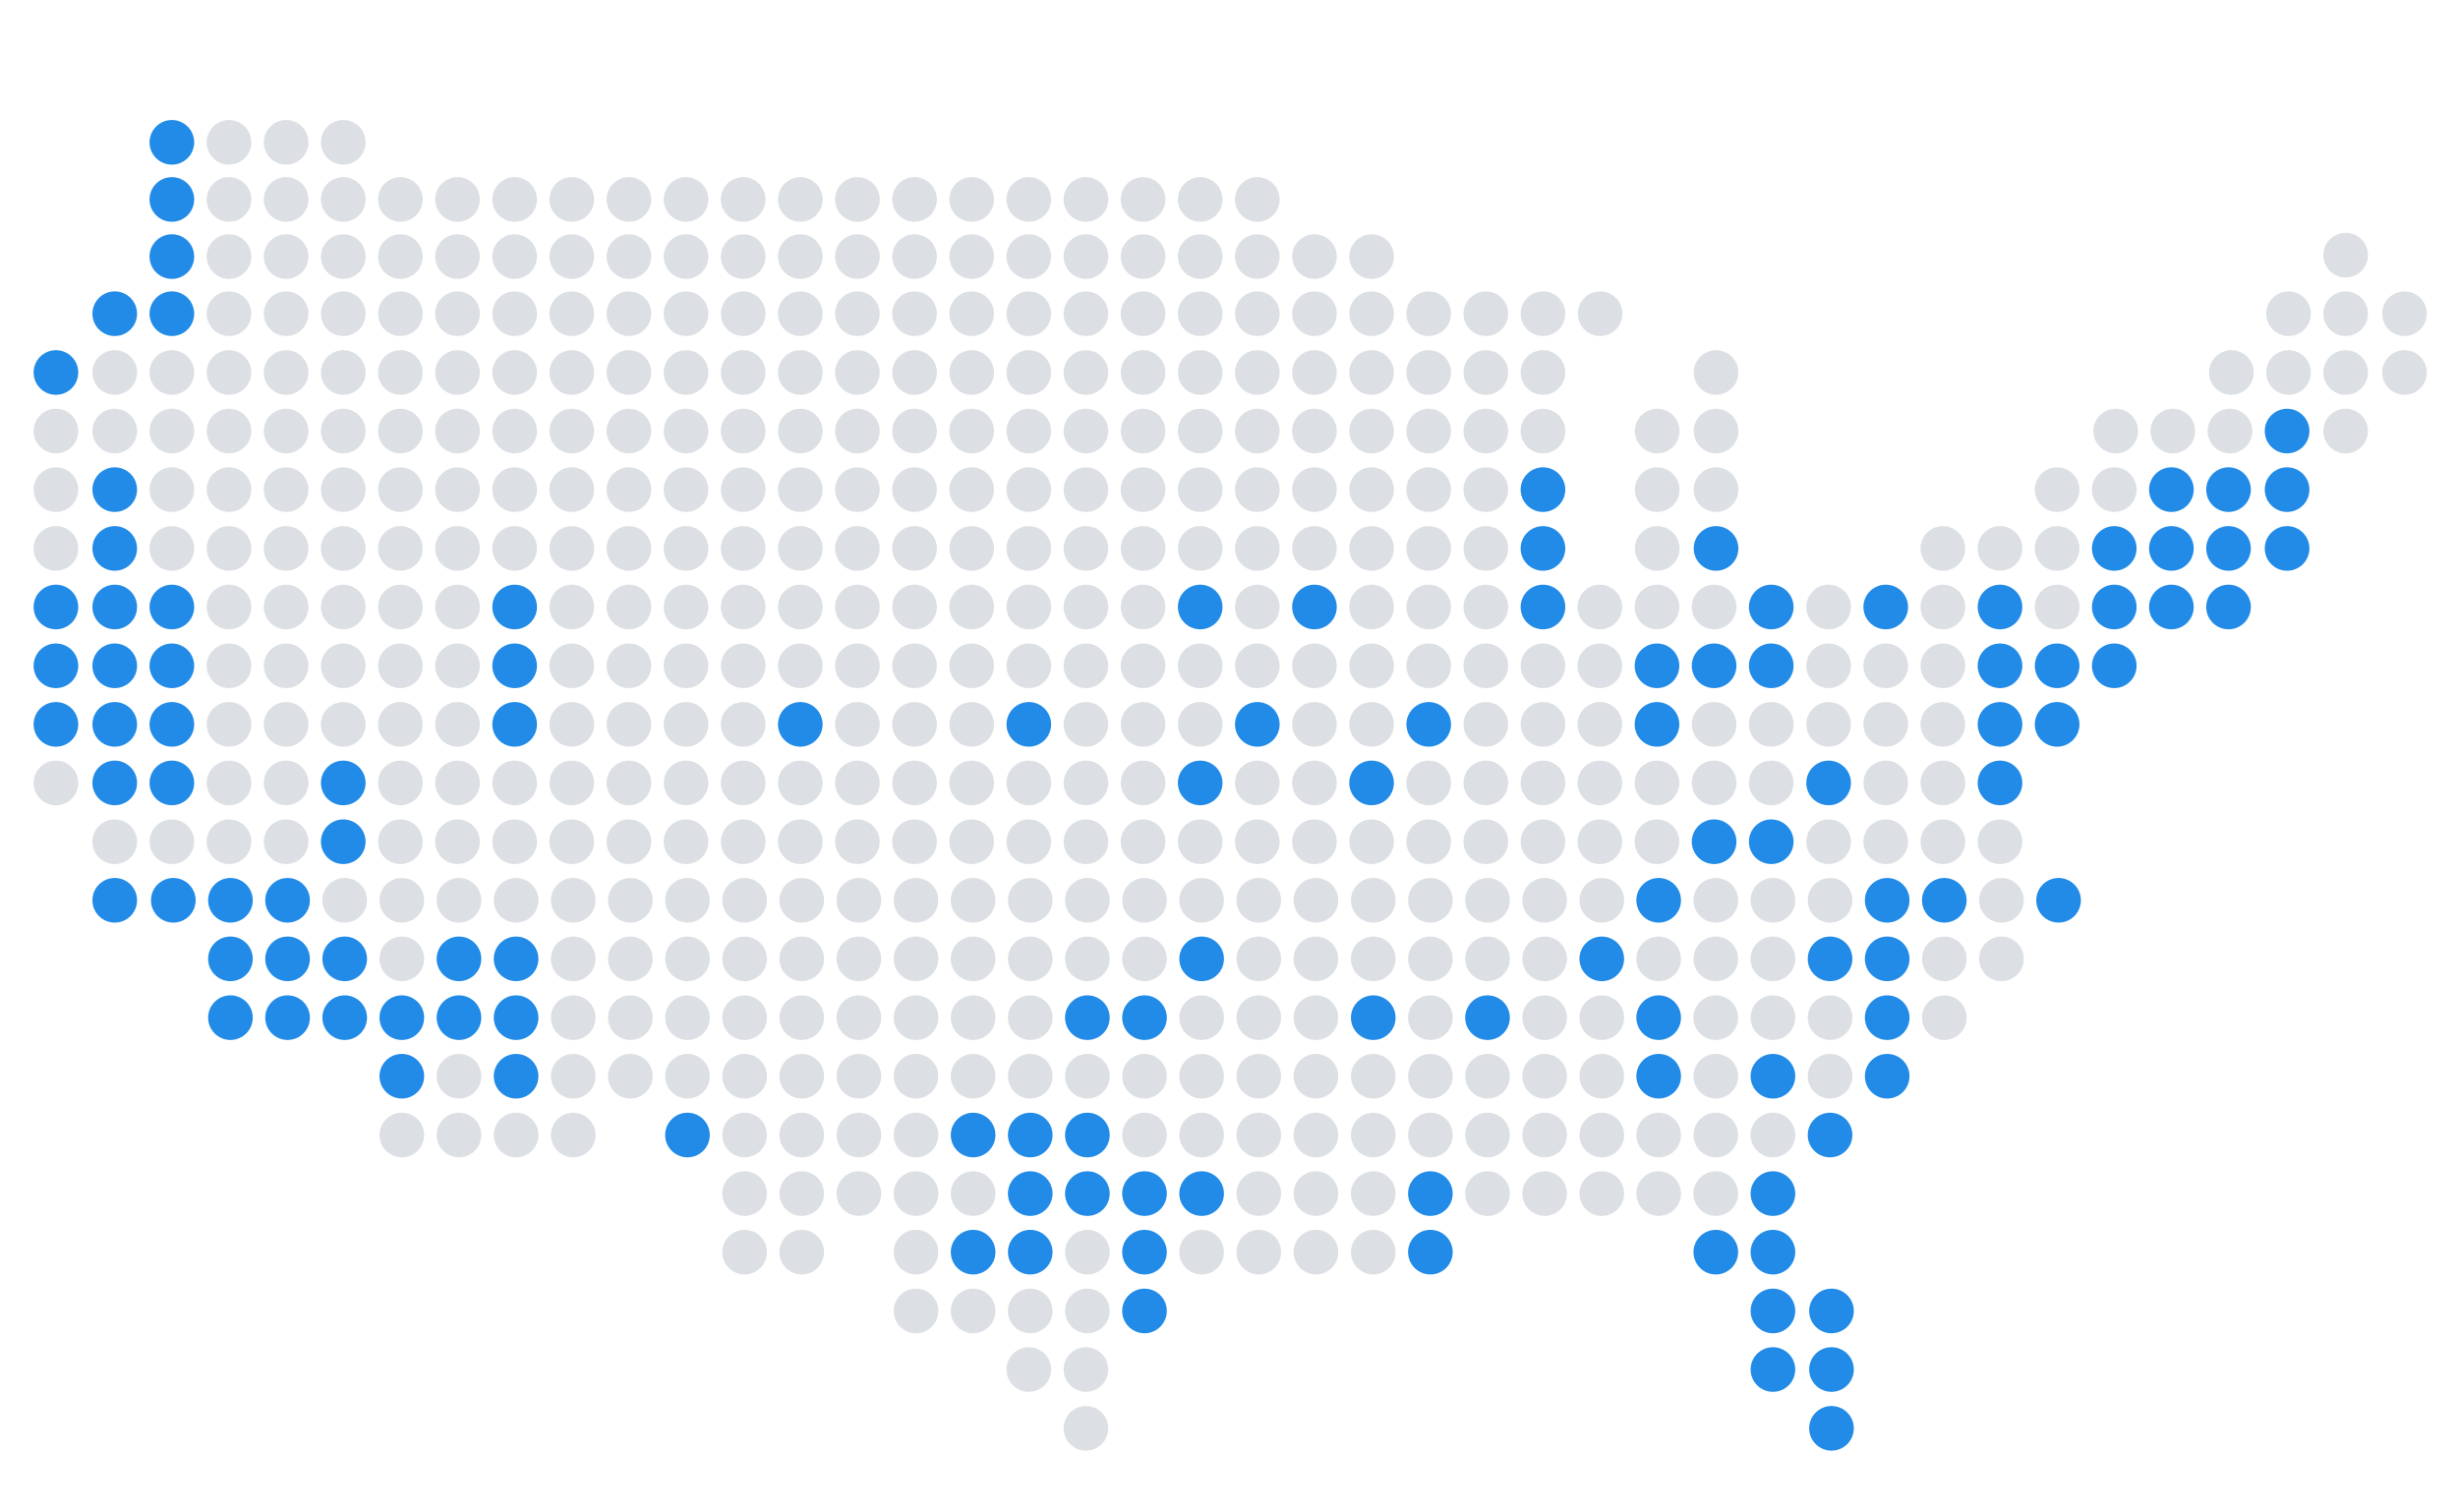 <svg xmlns="http://www.w3.org/2000/svg" viewBox="0 0 1024 630"><style><![CDATA[.A{fill:#218BE7}.B{opacity:0.5;fill:#BBC1C8;enable-background:new }]]></style><circle class="A" cx="71.6" cy="59.3" r="9.3"/><circle class="B" cx="95.4" cy="59.3" r="9.3"/><circle class="B" cx="119.2" cy="59.3" r="9.3"/><circle class="B" cx="143" cy="59.3" r="9.3"/><circle class="A" cx="71.6" cy="83.1" r="9.3"/><circle class="B" cx="95.4" cy="83.1" r="9.3"/><circle class="B" cx="119.2" cy="83.1" r="9.3"/><circle class="B" cx="143" cy="83.1" r="9.3"/><circle class="B" cx="166.8" cy="83.1" r="9.3"/><circle class="B" cx="190.6" cy="83.1" r="9.3"/><circle class="B" cx="214.4" cy="83.1" r="9.3"/><circle class="B" cx="238.2" cy="83.1" r="9.3"/><circle class="B" cx="262" cy="83.1" r="9.3"/><circle class="B" cx="285.8" cy="83.1" r="9.3"/><circle class="B" cx="309.6" cy="83.1" r="9.3"/><circle class="B" cx="333.4" cy="83.1" r="9.3"/><circle class="B" cx="357.2" cy="83.1" r="9.3"/><circle class="B" cx="381" cy="83.1" r="9.3"/><circle class="B" cx="404.8" cy="83.1" r="9.3"/><circle class="B" cx="428.6" cy="83.1" r="9.3"/><circle class="B" cx="452.4" cy="83.1" r="9.3"/><circle class="B" cx="476.2" cy="83.1" r="9.3"/><circle class="B" cx="500" cy="83.1" r="9.3"/><circle class="B" cx="523.8" cy="83.1" r="9.3"/><circle class="A" cx="71.6" cy="106.9" r="9.3"/><circle class="B" cx="95.4" cy="106.9" r="9.3"/><circle class="B" cx="119.2" cy="106.9" r="9.3"/><circle class="B" cx="143" cy="106.9" r="9.3"/><circle class="B" cx="166.8" cy="106.9" r="9.3"/><circle class="B" cx="190.6" cy="106.9" r="9.3"/><circle class="B" cx="214.4" cy="106.9" r="9.3"/><circle class="B" cx="238.2" cy="106.9" r="9.3"/><circle class="B" cx="262" cy="106.9" r="9.3"/><circle class="B" cx="285.8" cy="106.9" r="9.3"/><circle class="B" cx="309.6" cy="106.9" r="9.3"/><circle class="B" cx="333.4" cy="106.9" r="9.3"/><circle class="B" cx="357.2" cy="106.9" r="9.3"/><circle class="B" cx="381" cy="106.9" r="9.3"/><circle class="B" cx="404.8" cy="106.9" r="9.3"/><circle class="B" cx="428.6" cy="106.9" r="9.3"/><circle class="B" cx="452.4" cy="106.9" r="9.3"/><circle class="B" cx="476.2" cy="106.9" r="9.3"/><circle class="B" cx="500" cy="106.9" r="9.3"/><circle class="B" cx="523.8" cy="106.9" r="9.3"/><circle class="B" cx="547.6" cy="106.9" r="9.3"/><circle class="B" cx="571.4" cy="106.9" r="9.3"/><circle class="A" cx="71.6" cy="130.7" r="9.3"/><circle class="B" cx="95.4" cy="130.7" r="9.3"/><circle class="B" cx="119.2" cy="130.7" r="9.3"/><circle class="B" cx="143" cy="130.7" r="9.3"/><circle class="B" cx="166.8" cy="130.7" r="9.3"/><circle class="B" cx="190.6" cy="130.7" r="9.3"/><circle class="B" cx="214.4" cy="130.7" r="9.3"/><circle class="B" cx="238.2" cy="130.7" r="9.3"/><circle class="B" cx="262" cy="130.7" r="9.3"/><circle class="B" cx="285.8" cy="130.7" r="9.3"/><circle class="B" cx="309.6" cy="130.7" r="9.3"/><circle class="B" cx="333.4" cy="130.7" r="9.3"/><circle class="B" cx="357.2" cy="130.7" r="9.3"/><circle class="B" cx="381" cy="130.7" r="9.3"/><circle class="B" cx="404.8" cy="130.7" r="9.3"/><circle class="B" cx="428.6" cy="130.7" r="9.3"/><circle class="B" cx="452.4" cy="130.7" r="9.3"/><circle class="B" cx="476.2" cy="130.7" r="9.3"/><circle class="B" cx="500" cy="130.7" r="9.3"/><circle class="B" cx="523.8" cy="130.7" r="9.3"/><circle class="B" cx="547.6" cy="130.7" r="9.3"/><circle class="B" cx="571.4" cy="130.7" r="9.3"/><circle class="A" cx="47.8" cy="130.7" r="9.3"/><circle class="B" cx="595.2" cy="130.7" r="9.3"/><circle class="B" cx="619" cy="130.7" r="9.3"/><circle class="B" cx="642.8" cy="130.7" r="9.3"/><circle class="B" cx="666.6" cy="130.7" r="9.3"/><circle class="B" cx="71.6" cy="155.2" r="9.3"/><circle class="B" cx="95.4" cy="155.2" r="9.3"/><circle class="B" cx="119.2" cy="155.2" r="9.3"/><circle class="B" cx="143" cy="155.2" r="9.3"/><circle class="B" cx="166.8" cy="155.2" r="9.3"/><circle class="B" cx="190.6" cy="155.2" r="9.3"/><circle class="B" cx="214.4" cy="155.2" r="9.3"/><circle class="B" cx="238.2" cy="155.2" r="9.3"/><circle class="B" cx="262" cy="155.2" r="9.3"/><circle class="B" cx="285.8" cy="155.2" r="9.3"/><circle class="B" cx="309.6" cy="155.2" r="9.3"/><circle class="B" cx="333.4" cy="155.2" r="9.3"/><circle class="B" cx="357.2" cy="155.2" r="9.3"/><circle class="B" cx="381" cy="155.2" r="9.3"/><circle class="B" cx="404.8" cy="155.2" r="9.3"/><circle class="B" cx="428.6" cy="155.2" r="9.3"/><circle class="B" cx="452.4" cy="155.2" r="9.3"/><circle class="B" cx="476.2" cy="155.2" r="9.3"/><circle class="B" cx="500" cy="155.2" r="9.3"/><circle class="B" cx="523.8" cy="155.2" r="9.3"/><circle class="B" cx="547.6" cy="155.2" r="9.3"/><circle class="B" cx="571.4" cy="155.2" r="9.3"/><circle class="B" cx="47.8" cy="155.2" r="9.3"/><circle class="B" cx="595.2" cy="155.2" r="9.3"/><circle class="B" cx="619" cy="155.2" r="9.3"/><circle class="B" cx="642.8" cy="155.2" r="9.3"/><circle class="A" cx="23.3" cy="155.2" r="9.3"/><circle class="B" cx="71.6" cy="179.6" r="9.3"/><circle class="B" cx="95.4" cy="179.6" r="9.3"/><circle class="B" cx="119.2" cy="179.6" r="9.3"/><circle class="B" cx="143" cy="179.6" r="9.3"/><circle class="B" cx="166.8" cy="179.6" r="9.3"/><circle class="B" cx="190.6" cy="179.6" r="9.3"/><circle class="B" cx="214.4" cy="179.6" r="9.3"/><circle class="B" cx="238.2" cy="179.6" r="9.3"/><circle class="B" cx="262" cy="179.6" r="9.3"/><circle class="B" cx="285.8" cy="179.6" r="9.3"/><circle class="B" cx="309.6" cy="179.6" r="9.3"/><circle class="B" cx="333.4" cy="179.6" r="9.3"/><circle class="B" cx="357.2" cy="179.6" r="9.3"/><circle class="B" cx="381" cy="179.6" r="9.3"/><circle class="B" cx="404.8" cy="179.6" r="9.3"/><circle class="B" cx="428.6" cy="179.6" r="9.3"/><circle class="B" cx="452.4" cy="179.6" r="9.3"/><circle class="B" cx="476.2" cy="179.6" r="9.3"/><circle class="B" cx="500" cy="179.6" r="9.3"/><circle class="B" cx="523.8" cy="179.6" r="9.3"/><circle class="B" cx="547.6" cy="179.6" r="9.3"/><circle class="B" cx="571.4" cy="179.6" r="9.3"/><circle class="B" cx="47.8" cy="179.6" r="9.3"/><circle class="B" cx="595.2" cy="179.6" r="9.3"/><circle class="B" cx="619" cy="179.6" r="9.3"/><circle class="B" cx="642.8" cy="179.6" r="9.3"/><circle class="B" cx="23.3" cy="179.6" r="9.3"/><circle class="B" cx="71.6" cy="204" r="9.3"/><circle class="B" cx="95.4" cy="204" r="9.3"/><circle class="B" cx="119.2" cy="204" r="9.3"/><circle class="B" cx="143" cy="204" r="9.3"/><circle class="B" cx="166.8" cy="204" r="9.3"/><circle class="B" cx="190.6" cy="204" r="9.3"/><circle class="B" cx="214.4" cy="204" r="9.3"/><circle class="B" cx="238.2" cy="204" r="9.3"/><circle class="B" cx="262" cy="204" r="9.3"/><circle class="B" cx="285.8" cy="204" r="9.3"/><circle class="B" cx="309.6" cy="204" r="9.3"/><circle class="B" cx="333.4" cy="204" r="9.3"/><circle class="B" cx="357.2" cy="204" r="9.3"/><circle class="B" cx="381" cy="204" r="9.3"/><circle class="B" cx="404.8" cy="204" r="9.3"/><circle class="B" cx="428.6" cy="204" r="9.3"/><circle class="B" cx="452.4" cy="204" r="9.3"/><circle class="B" cx="476.2" cy="204" r="9.3"/><circle class="B" cx="500" cy="204" r="9.3"/><circle class="B" cx="523.8" cy="204" r="9.3"/><circle class="B" cx="547.6" cy="204" r="9.3"/><circle class="B" cx="571.4" cy="204" r="9.3"/><circle class="A" cx="47.8" cy="204" r="9.3"/><circle class="B" cx="595.2" cy="204" r="9.3"/><circle class="B" cx="619" cy="204" r="9.3"/><circle class="A" cx="642.8" cy="204" r="9.3"/><circle class="B" cx="23.3" cy="204" r="9.3"/><circle class="B" cx="71.6" cy="228.5" r="9.3"/><circle class="B" cx="95.4" cy="228.5" r="9.3"/><circle class="B" cx="119.2" cy="228.5" r="9.3"/><circle class="B" cx="143" cy="228.5" r="9.3"/><circle class="B" cx="166.8" cy="228.5" r="9.3"/><circle class="B" cx="190.6" cy="228.5" r="9.3"/><circle class="B" cx="214.4" cy="228.5" r="9.3"/><circle class="B" cx="238.2" cy="228.5" r="9.3"/><circle class="B" cx="262" cy="228.5" r="9.3"/><circle class="B" cx="285.8" cy="228.5" r="9.3"/><circle class="B" cx="309.6" cy="228.5" r="9.3"/><circle class="B" cx="333.4" cy="228.5" r="9.3"/><circle class="B" cx="357.2" cy="228.5" r="9.3"/><circle class="B" cx="381" cy="228.5" r="9.3"/><circle class="B" cx="404.8" cy="228.5" r="9.3"/><circle class="B" cx="428.6" cy="228.5" r="9.3"/><circle class="B" cx="452.4" cy="228.5" r="9.3"/><circle class="B" cx="476.2" cy="228.5" r="9.3"/><circle class="B" cx="500" cy="228.5" r="9.3"/><circle class="B" cx="523.8" cy="228.5" r="9.3"/><circle class="B" cx="547.6" cy="228.5" r="9.3"/><circle class="B" cx="571.4" cy="228.5" r="9.3"/><circle class="A" cx="47.8" cy="228.5" r="9.3"/><circle class="B" cx="595.2" cy="228.5" r="9.3"/><circle class="B" cx="619" cy="228.5" r="9.3"/><circle class="A" cx="642.8" cy="228.5" r="9.3"/><circle class="B" cx="23.3" cy="228.5" r="9.3"/><circle class="A" cx="71.6" cy="252.9" r="9.3"/><circle class="B" cx="95.4" cy="252.9" r="9.3"/><circle class="B" cx="119.2" cy="252.9" r="9.3"/><circle class="B" cx="143" cy="252.9" r="9.3"/><circle class="B" cx="166.8" cy="252.9" r="9.3"/><circle class="B" cx="190.6" cy="252.9" r="9.3"/><circle class="A" cx="214.4" cy="252.9" r="9.3"/><circle class="B" cx="238.2" cy="252.9" r="9.3"/><circle class="B" cx="262" cy="252.9" r="9.3"/><circle class="B" cx="285.8" cy="252.9" r="9.3"/><circle class="B" cx="309.6" cy="252.9" r="9.3"/><circle class="B" cx="333.4" cy="252.9" r="9.3"/><circle class="B" cx="357.2" cy="252.9" r="9.3"/><circle class="B" cx="381" cy="252.9" r="9.3"/><circle class="B" cx="404.8" cy="252.9" r="9.3"/><circle class="B" cx="428.6" cy="252.9" r="9.3"/><circle class="B" cx="452.4" cy="252.9" r="9.3"/><circle class="B" cx="476.2" cy="252.9" r="9.3"/><circle class="A" cx="500" cy="252.9" r="9.3"/><circle class="B" cx="523.8" cy="252.9" r="9.3"/><circle class="A" cx="547.6" cy="252.9" r="9.3"/><circle class="B" cx="571.4" cy="252.9" r="9.3"/><circle class="A" cx="47.8" cy="252.9" r="9.3"/><circle class="B" cx="595.2" cy="252.9" r="9.3"/><circle class="B" cx="619" cy="252.9" r="9.3"/><circle class="A" cx="642.8" cy="252.9" r="9.3"/><circle class="A" cx="23.3" cy="252.9" r="9.3"/><circle class="A" cx="71.6" cy="277.4" r="9.3"/><circle class="B" cx="95.4" cy="277.4" r="9.3"/><circle class="B" cx="119.2" cy="277.4" r="9.3"/><circle class="B" cx="143" cy="277.4" r="9.3"/><circle class="B" cx="166.8" cy="277.4" r="9.3"/><circle class="B" cx="190.6" cy="277.4" r="9.3"/><circle class="A" cx="214.4" cy="277.4" r="9.3"/><circle class="B" cx="238.2" cy="277.4" r="9.3"/><circle class="B" cx="262" cy="277.4" r="9.3"/><circle class="B" cx="285.8" cy="277.4" r="9.3"/><circle class="B" cx="309.6" cy="277.4" r="9.3"/><circle class="B" cx="333.4" cy="277.4" r="9.3"/><circle class="B" cx="357.2" cy="277.4" r="9.3"/><circle class="B" cx="381" cy="277.4" r="9.3"/><circle class="B" cx="404.8" cy="277.4" r="9.3"/><circle class="B" cx="428.6" cy="277.4" r="9.3"/><circle class="B" cx="452.4" cy="277.4" r="9.3"/><circle class="B" cx="476.2" cy="277.4" r="9.3"/><circle class="B" cx="500" cy="277.4" r="9.3"/><circle class="B" cx="523.8" cy="277.4" r="9.3"/><circle class="B" cx="547.6" cy="277.4" r="9.3"/><circle class="B" cx="571.4" cy="277.4" r="9.3"/><circle class="A" cx="47.8" cy="277.4" r="9.3"/><circle class="B" cx="595.2" cy="277.4" r="9.3"/><circle class="B" cx="619" cy="277.4" r="9.3"/><circle class="B" cx="642.8" cy="277.4" r="9.3"/><circle class="A" cx="23.3" cy="277.4" r="9.3"/><circle class="B" cx="666.5" cy="277.4" r="9.3"/><circle class="A" cx="690.3" cy="277.4" r="9.3"/><circle class="A" cx="714.1" cy="277.4" r="9.3"/><circle class="A" cx="737.9" cy="277.4" r="9.3"/><circle class="B" cx="761.8" cy="277.4" r="9.3"/><circle class="B" cx="785.6" cy="277.4" r="9.3"/><circle class="B" cx="809.4" cy="277.4" r="9.3"/><circle class="A" cx="833.2" cy="277.4" r="9.3"/><circle class="A" cx="857" cy="277.4" r="9.3"/><circle class="A" cx="880.8" cy="277.4" r="9.3"/><circle class="B" cx="666.5" cy="252.9" r="9.3"/><circle class="B" cx="690.3" cy="252.9" r="9.3"/><circle class="B" cx="714.1" cy="252.9" r="9.3"/><circle class="A" cx="737.9" cy="252.9" r="9.3"/><circle class="B" cx="761.8" cy="252.9" r="9.3"/><circle class="A" cx="785.6" cy="252.9" r="9.3"/><circle class="B" cx="809.4" cy="252.9" r="9.3"/><circle class="A" cx="833.2" cy="252.9" r="9.3"/><circle class="B" cx="857" cy="252.9" r="9.3"/><circle class="A" cx="880.8" cy="252.9" r="9.3"/><circle class="A" cx="904.6" cy="252.9" r="9.3"/><circle class="A" cx="928.4" cy="252.9" r="9.3"/><circle class="B" cx="690.4" cy="179.6" r="9.3"/><circle class="B" cx="690.4" cy="204" r="9.3"/><circle class="B" cx="690.4" cy="228.5" r="9.3"/><circle class="B" cx="714.9" cy="179.6" r="9.3"/><circle class="B" cx="714.9" cy="204" r="9.3"/><circle class="A" cx="714.9" cy="228.5" r="9.3"/><circle class="B" cx="714.9" cy="155.2" r="9.3"/><circle class="B" cx="809.4" cy="228.5" r="9.3"/><circle class="B" cx="833.2" cy="228.5" r="9.3"/><circle class="B" cx="857" cy="228.5" r="9.3"/><circle class="A" cx="880.8" cy="228.5" r="9.3"/><circle class="A" cx="904.6" cy="228.5" r="9.3"/><circle class="A" cx="928.4" cy="228.5" r="9.3"/><circle class="A" cx="952.8" cy="228.5" r="9.3"/><circle class="B" cx="857" cy="204" r="9.3"/><circle class="B" cx="880.8" cy="204" r="9.3"/><circle class="A" cx="904.6" cy="204" r="9.3"/><circle class="A" cx="928.4" cy="204" r="9.3"/><circle class="A" cx="952.8" cy="204" r="9.3"/><circle class="B" cx="881.4" cy="179.6" r="9.3"/><circle class="B" cx="905.2" cy="179.6" r="9.3"/><circle class="B" cx="929" cy="179.6" r="9.3"/><circle class="A" cx="952.8" cy="179.6" r="9.3"/><circle class="B" cx="977.2" cy="179.6" r="9.3"/><circle class="B" cx="929.6" cy="155.2" r="9.3"/><circle class="B" cx="953.4" cy="155.2" r="9.3"/><circle class="B" cx="977.2" cy="155.2" r="9.3"/><circle class="B" cx="1001.7" cy="155.2" r="9.3"/><circle class="B" cx="953.4" cy="130.7" r="9.3"/><circle class="B" cx="977.2" cy="130.7" r="9.3"/><circle class="B" cx="1001.7" cy="130.7" r="9.3"/><circle class="B" cx="977.2" cy="106.3" r="9.3"/><circle class="A" cx="71.6" cy="301.8" r="9.3"/><circle class="B" cx="95.4" cy="301.8" r="9.3"/><circle class="B" cx="119.2" cy="301.8" r="9.3"/><circle class="B" cx="143" cy="301.8" r="9.3"/><circle class="B" cx="166.8" cy="301.8" r="9.3"/><circle class="B" cx="190.6" cy="301.8" r="9.3"/><circle class="A" cx="214.4" cy="301.8" r="9.3"/><circle class="B" cx="238.2" cy="301.8" r="9.3"/><circle class="B" cx="262" cy="301.8" r="9.3"/><circle class="B" cx="285.8" cy="301.8" r="9.3"/><circle class="B" cx="309.6" cy="301.8" r="9.3"/><circle class="A" cx="333.4" cy="301.8" r="9.3"/><circle class="B" cx="357.2" cy="301.8" r="9.3"/><circle class="B" cx="381" cy="301.8" r="9.3"/><circle class="B" cx="404.8" cy="301.8" r="9.3"/><circle class="A" cx="428.6" cy="301.8" r="9.3"/><circle class="B" cx="452.4" cy="301.8" r="9.3"/><circle class="B" cx="476.2" cy="301.8" r="9.3"/><circle class="B" cx="500" cy="301.8" r="9.3"/><circle class="A" cx="523.8" cy="301.8" r="9.3"/><circle class="B" cx="547.6" cy="301.8" r="9.3"/><circle class="B" cx="571.4" cy="301.8" r="9.3"/><circle class="A" cx="47.8" cy="301.8" r="9.3"/><circle class="A" cx="595.2" cy="301.8" r="9.3"/><circle class="B" cx="619" cy="301.8" r="9.3"/><circle class="B" cx="642.8" cy="301.8" r="9.3"/><circle class="A" cx="23.3" cy="301.8" r="9.3"/><circle class="B" cx="666.5" cy="301.8" r="9.3"/><circle class="A" cx="690.3" cy="301.8" r="9.3"/><circle class="B" cx="714.1" cy="301.8" r="9.3"/><circle class="B" cx="737.9" cy="301.8" r="9.3"/><circle class="B" cx="761.8" cy="301.8" r="9.3"/><circle class="B" cx="785.6" cy="301.8" r="9.3"/><circle class="B" cx="809.4" cy="301.8" r="9.3"/><circle class="A" cx="833.2" cy="301.8" r="9.3"/><circle class="A" cx="857" cy="301.8" r="9.3"/><circle class="A" cx="71.6" cy="326.2" r="9.3"/><circle class="B" cx="95.4" cy="326.2" r="9.3"/><circle class="B" cx="119.2" cy="326.2" r="9.3"/><circle class="A" cx="143" cy="326.2" r="9.3"/><circle class="B" cx="166.8" cy="326.2" r="9.3"/><circle class="B" cx="190.6" cy="326.2" r="9.3"/><circle class="B" cx="214.4" cy="326.2" r="9.3"/><circle class="B" cx="238.2" cy="326.2" r="9.3"/><circle class="B" cx="262" cy="326.2" r="9.3"/><circle class="B" cx="285.8" cy="326.2" r="9.3"/><circle class="B" cx="309.6" cy="326.2" r="9.3"/><circle class="B" cx="333.4" cy="326.2" r="9.3"/><circle class="B" cx="357.2" cy="326.2" r="9.3"/><circle class="B" cx="381" cy="326.2" r="9.3"/><circle class="B" cx="404.8" cy="326.2" r="9.3"/><circle class="B" cx="428.6" cy="326.2" r="9.3"/><circle class="B" cx="452.4" cy="326.2" r="9.3"/><circle class="B" cx="476.2" cy="326.2" r="9.3"/><circle class="A" cx="500" cy="326.2" r="9.3"/><circle class="B" cx="523.8" cy="326.2" r="9.3"/><circle class="B" cx="547.6" cy="326.2" r="9.3"/><circle class="A" cx="571.4" cy="326.2" r="9.3"/><circle class="A" cx="47.8" cy="326.2" r="9.3"/><circle class="B" cx="595.2" cy="326.2" r="9.3"/><circle class="B" cx="619" cy="326.2" r="9.3"/><circle class="B" cx="642.8" cy="326.2" r="9.3"/><circle class="B" cx="23.3" cy="326.2" r="9.3"/><circle class="B" cx="666.5" cy="326.2" r="9.3"/><circle class="B" cx="690.3" cy="326.2" r="9.3"/><circle class="B" cx="714.1" cy="326.2" r="9.3"/><circle class="B" cx="737.9" cy="326.2" r="9.3"/><circle class="A" cx="761.8" cy="326.2" r="9.3"/><circle class="B" cx="785.6" cy="326.2" r="9.3"/><circle class="B" cx="809.4" cy="326.2" r="9.3"/><circle class="A" cx="833.2" cy="326.2" r="9.3"/><circle class="B" cx="71.6" cy="350.7" r="9.3"/><circle class="B" cx="95.4" cy="350.7" r="9.3"/><circle class="B" cx="119.2" cy="350.7" r="9.3"/><circle class="A" cx="143" cy="350.7" r="9.3"/><circle class="B" cx="166.8" cy="350.7" r="9.3"/><circle class="B" cx="190.6" cy="350.7" r="9.3"/><circle class="B" cx="214.4" cy="350.7" r="9.3"/><circle class="B" cx="238.2" cy="350.7" r="9.3"/><circle class="B" cx="262" cy="350.7" r="9.3"/><circle class="B" cx="285.8" cy="350.7" r="9.3"/><circle class="B" cx="309.6" cy="350.7" r="9.3"/><circle class="B" cx="333.4" cy="350.7" r="9.3"/><circle class="B" cx="357.2" cy="350.7" r="9.3"/><circle class="B" cx="381" cy="350.7" r="9.3"/><circle class="B" cx="404.8" cy="350.7" r="9.3"/><circle class="B" cx="428.6" cy="350.7" r="9.3"/><circle class="B" cx="452.4" cy="350.7" r="9.3"/><circle class="B" cx="476.2" cy="350.7" r="9.3"/><circle class="B" cx="500" cy="350.7" r="9.3"/><circle class="B" cx="523.8" cy="350.7" r="9.3"/><circle class="B" cx="547.6" cy="350.7" r="9.3"/><circle class="B" cx="571.4" cy="350.7" r="9.3"/><circle class="B" cx="47.8" cy="350.7" r="9.3"/><circle class="B" cx="595.2" cy="350.7" r="9.3"/><circle class="B" cx="619" cy="350.7" r="9.3"/><circle class="B" cx="642.8" cy="350.7" r="9.3"/><circle class="B" cx="666.5" cy="350.7" r="9.3"/><circle class="B" cx="690.3" cy="350.7" r="9.3"/><circle class="A" cx="714.1" cy="350.7" r="9.3"/><circle class="A" cx="737.9" cy="350.7" r="9.3"/><circle class="B" cx="761.8" cy="350.7" r="9.3"/><circle class="B" cx="785.6" cy="350.7" r="9.3"/><circle class="B" cx="809.4" cy="350.7" r="9.3"/><circle class="B" cx="833.2" cy="350.7" r="9.3"/><circle class="A" cx="96" cy="375.1" r="9.3"/><circle class="A" cx="119.8" cy="375.1" r="9.3"/><circle class="B" cx="143.6" cy="375.1" r="9.3"/><circle class="B" cx="167.4" cy="375.1" r="9.3"/><circle class="B" cx="191.2" cy="375.1" r="9.3"/><circle class="B" cx="215" cy="375.1" r="9.3"/><circle class="B" cx="238.8" cy="375.1" r="9.3"/><circle class="B" cx="262.6" cy="375.1" r="9.3"/><circle class="B" cx="286.4" cy="375.1" r="9.3"/><circle class="B" cx="310.2" cy="375.1" r="9.3"/><circle class="B" cx="334" cy="375.1" r="9.3"/><circle class="B" cx="357.8" cy="375.1" r="9.3"/><circle class="B" cx="381.6" cy="375.1" r="9.3"/><circle class="B" cx="405.4" cy="375.1" r="9.3"/><circle class="B" cx="429.2" cy="375.1" r="9.3"/><circle class="B" cx="453" cy="375.1" r="9.3"/><circle class="B" cx="476.8" cy="375.1" r="9.3"/><circle class="B" cx="500.6" cy="375.1" r="9.3"/><circle class="B" cx="524.4" cy="375.1" r="9.3"/><circle class="B" cx="548.2" cy="375.1" r="9.3"/><circle class="B" cx="572.1" cy="375.1" r="9.3"/><circle class="B" cx="595.9" cy="375.1" r="9.3"/><circle class="A" cx="72.2" cy="375.1" r="9.3"/><circle class="B" cx="619.7" cy="375.1" r="9.3"/><circle class="B" cx="643.5" cy="375.1" r="9.3"/><circle class="B" cx="667.3" cy="375.1" r="9.3"/><circle class="A" cx="691" cy="375.1" r="9.3"/><circle class="B" cx="714.8" cy="375.1" r="9.3"/><circle class="B" cx="738.6" cy="375.1" r="9.3"/><circle class="B" cx="762.4" cy="375.1" r="9.3"/><circle class="A" cx="786.2" cy="375.1" r="9.3"/><circle class="A" cx="810" cy="375.1" r="9.3"/><circle class="B" cx="833.8" cy="375.1" r="9.3"/><circle class="A" cx="857.6" cy="375.1" r="9.3"/><circle class="A" cx="47.8" cy="375.1" r="9.3"/><circle class="A" cx="96" cy="399.5" r="9.3"/><circle class="A" cx="119.8" cy="399.5" r="9.3"/><circle class="A" cx="143.6" cy="399.5" r="9.3"/><circle class="B" cx="167.4" cy="399.5" r="9.3"/><circle class="A" cx="191.2" cy="399.5" r="9.3"/><circle class="A" cx="215" cy="399.5" r="9.3"/><circle class="B" cx="238.8" cy="399.5" r="9.3"/><circle class="B" cx="262.6" cy="399.5" r="9.3"/><circle class="B" cx="286.4" cy="399.5" r="9.3"/><circle class="B" cx="310.2" cy="399.5" r="9.3"/><circle class="B" cx="334" cy="399.5" r="9.3"/><circle class="B" cx="357.8" cy="399.5" r="9.3"/><circle class="B" cx="381.6" cy="399.5" r="9.3"/><circle class="B" cx="405.4" cy="399.5" r="9.3"/><circle class="B" cx="429.2" cy="399.5" r="9.3"/><circle class="B" cx="453" cy="399.5" r="9.3"/><circle class="B" cx="476.8" cy="399.5" r="9.3"/><circle class="A" cx="500.6" cy="399.5" r="9.3"/><circle class="B" cx="524.4" cy="399.5" r="9.3"/><circle class="B" cx="548.2" cy="399.5" r="9.3"/><circle class="B" cx="572.1" cy="399.5" r="9.3"/><circle class="B" cx="595.9" cy="399.5" r="9.3"/><circle class="B" cx="619.7" cy="399.5" r="9.3"/><circle class="B" cx="643.5" cy="399.5" r="9.3"/><circle class="A" cx="667.3" cy="399.5" r="9.3"/><circle class="B" cx="691" cy="399.5" r="9.3"/><circle class="B" cx="714.8" cy="399.5" r="9.3"/><circle class="B" cx="738.6" cy="399.5" r="9.3"/><circle class="A" cx="762.4" cy="399.5" r="9.3"/><circle class="A" cx="786.2" cy="399.5" r="9.3"/><circle class="B" cx="810" cy="399.5" r="9.3"/><circle class="B" cx="833.8" cy="399.5" r="9.3"/><circle class="A" cx="96" cy="424" r="9.3"/><circle class="A" cx="119.8" cy="424" r="9.3"/><circle class="A" cx="143.6" cy="424" r="9.3"/><circle class="A" cx="167.4" cy="424" r="9.3"/><circle class="A" cx="191.2" cy="424" r="9.3"/><circle class="A" cx="215" cy="424" r="9.3"/><circle class="B" cx="238.8" cy="424" r="9.3"/><circle class="B" cx="262.6" cy="424" r="9.3"/><circle class="B" cx="286.4" cy="424" r="9.3"/><circle class="B" cx="310.2" cy="424" r="9.3"/><circle class="B" cx="334" cy="424" r="9.3"/><circle class="B" cx="357.8" cy="424" r="9.3"/><circle class="B" cx="381.6" cy="424" r="9.3"/><circle class="B" cx="405.4" cy="424" r="9.3"/><circle class="B" cx="429.2" cy="424" r="9.3"/><circle class="A" cx="453" cy="424" r="9.3"/><circle class="A" cx="476.8" cy="424" r="9.3"/><circle class="B" cx="500.6" cy="424" r="9.3"/><circle class="B" cx="524.4" cy="424" r="9.3"/><circle class="B" cx="548.2" cy="424" r="9.3"/><circle class="A" cx="572.1" cy="424" r="9.3"/><circle class="B" cx="595.9" cy="424" r="9.3"/><circle class="A" cx="619.7" cy="424" r="9.3"/><circle class="B" cx="643.5" cy="424" r="9.3"/><circle class="B" cx="667.3" cy="424" r="9.3"/><circle class="A" cx="691" cy="424" r="9.3"/><circle class="B" cx="714.8" cy="424" r="9.3"/><circle class="B" cx="738.6" cy="424" r="9.3"/><circle class="B" cx="762.4" cy="424" r="9.3"/><circle class="A" cx="786.2" cy="424" r="9.3"/><circle class="B" cx="810" cy="424" r="9.3"/><circle class="A" cx="167.4" cy="448.4" r="9.3"/><circle class="B" cx="191.2" cy="448.4" r="9.3"/><circle class="A" cx="215" cy="448.4" r="9.3"/><circle class="B" cx="238.8" cy="448.4" r="9.3"/><circle class="B" cx="262.6" cy="448.4" r="9.3"/><circle class="B" cx="286.4" cy="448.4" r="9.3"/><circle class="B" cx="310.2" cy="448.4" r="9.3"/><circle class="B" cx="334" cy="448.4" r="9.3"/><circle class="B" cx="357.8" cy="448.4" r="9.3"/><circle class="B" cx="381.6" cy="448.4" r="9.3"/><circle class="B" cx="405.4" cy="448.4" r="9.3"/><circle class="B" cx="429.2" cy="448.4" r="9.3"/><circle class="B" cx="453" cy="448.4" r="9.3"/><circle class="B" cx="476.8" cy="448.4" r="9.3"/><circle class="B" cx="500.6" cy="448.4" r="9.3"/><circle class="B" cx="524.4" cy="448.4" r="9.3"/><circle class="B" cx="548.2" cy="448.4" r="9.3"/><circle class="B" cx="572.1" cy="448.4" r="9.3"/><circle class="B" cx="595.9" cy="448.4" r="9.3"/><circle class="B" cx="619.7" cy="448.4" r="9.3"/><circle class="B" cx="643.5" cy="448.4" r="9.3"/><circle class="B" cx="667.3" cy="448.4" r="9.3"/><circle class="A" cx="691" cy="448.4" r="9.3"/><circle class="B" cx="714.8" cy="448.4" r="9.3"/><circle class="A" cx="738.6" cy="448.4" r="9.3"/><circle class="B" cx="762.4" cy="448.4" r="9.3"/><circle class="A" cx="786.2" cy="448.4" r="9.3"/><circle class="B" cx="167.4" cy="472.9" r="9.3"/><circle class="B" cx="191.2" cy="472.9" r="9.3"/><circle class="B" cx="215" cy="472.9" r="9.3"/><circle class="B" cx="238.8" cy="472.9" r="9.3"/><circle class="A" cx="286.4" cy="472.9" r="9.3"/><circle class="B" cx="310.2" cy="472.9" r="9.3"/><circle class="B" cx="334" cy="472.9" r="9.3"/><circle class="B" cx="357.8" cy="472.9" r="9.3"/><circle class="B" cx="381.6" cy="472.9" r="9.3"/><circle class="A" cx="405.4" cy="472.9" r="9.3"/><circle class="A" cx="429.2" cy="472.9" r="9.3"/><circle class="A" cx="453" cy="472.9" r="9.3"/><circle class="B" cx="476.8" cy="472.9" r="9.3"/><circle class="B" cx="500.6" cy="472.9" r="9.3"/><circle class="B" cx="524.4" cy="472.9" r="9.3"/><circle class="B" cx="548.2" cy="472.9" r="9.3"/><circle class="B" cx="572.1" cy="472.9" r="9.3"/><circle class="B" cx="595.9" cy="472.9" r="9.3"/><circle class="B" cx="619.7" cy="472.9" r="9.3"/><circle class="B" cx="643.5" cy="472.9" r="9.3"/><circle class="B" cx="667.3" cy="472.9" r="9.3"/><circle class="B" cx="691" cy="472.9" r="9.3"/><circle class="B" cx="714.8" cy="472.9" r="9.3"/><circle class="B" cx="738.6" cy="472.9" r="9.3"/><circle class="A" cx="762.4" cy="472.9" r="9.3"/><circle class="B" cx="310.2" cy="497.3" r="9.3"/><circle class="B" cx="334" cy="497.3" r="9.3"/><circle class="B" cx="357.8" cy="497.3" r="9.3"/><circle class="B" cx="381.6" cy="497.3" r="9.3"/><circle class="B" cx="405.4" cy="497.3" r="9.3"/><circle class="A" cx="429.2" cy="497.3" r="9.3"/><circle class="A" cx="453" cy="497.3" r="9.3"/><circle class="A" cx="476.8" cy="497.3" r="9.3"/><circle class="A" cx="500.6" cy="497.3" r="9.3"/><circle class="B" cx="524.4" cy="497.3" r="9.3"/><circle class="B" cx="548.2" cy="497.3" r="9.3"/><circle class="B" cx="572.1" cy="497.3" r="9.3"/><circle class="A" cx="595.9" cy="497.3" r="9.3"/><circle class="B" cx="619.7" cy="497.3" r="9.3"/><circle class="B" cx="643.5" cy="497.3" r="9.3"/><circle class="B" cx="667.3" cy="497.3" r="9.3"/><circle class="B" cx="691" cy="497.3" r="9.3"/><circle class="B" cx="714.8" cy="497.3" r="9.3"/><circle class="A" cx="738.6" cy="497.3" r="9.3"/><circle class="B" cx="310.2" cy="521.7" r="9.3"/><circle class="B" cx="334" cy="521.7" r="9.3"/><circle class="B" cx="381.6" cy="521.7" r="9.3"/><circle class="A" cx="405.4" cy="521.7" r="9.3"/><circle class="A" cx="429.2" cy="521.7" r="9.3"/><circle class="B" cx="453" cy="521.7" r="9.3"/><circle class="A" cx="476.8" cy="521.7" r="9.3"/><circle class="B" cx="500.6" cy="521.7" r="9.3"/><circle class="B" cx="524.4" cy="521.7" r="9.3"/><circle class="B" cx="548.2" cy="521.7" r="9.3"/><circle class="B" cx="572.1" cy="521.7" r="9.3"/><circle class="A" cx="595.9" cy="521.7" r="9.3"/><circle class="A" cx="714.8" cy="521.7" r="9.3"/><circle class="A" cx="738.6" cy="521.7" r="9.3"/><circle class="B" cx="381.6" cy="546.2" r="9.3"/><circle class="B" cx="405.4" cy="546.2" r="9.3"/><circle class="B" cx="429.2" cy="546.2" r="9.3"/><circle class="B" cx="453" cy="546.2" r="9.3"/><circle class="A" cx="476.8" cy="546.2" r="9.3"/><circle class="B" cx="428.6" cy="570.6" r="9.3"/><circle class="B" cx="452.4" cy="570.6" r="9.3"/><circle class="B" cx="452.4" cy="595.1" r="9.3"/><circle class="A" cx="738.6" cy="546.2" r="9.3"/><circle class="A" cx="738.6" cy="570.6" r="9.3"/><circle class="A" cx="763" cy="546.2" r="9.3"/><circle class="A" cx="763" cy="570.6" r="9.3"/><circle class="A" cx="763" cy="595.1" r="9.3"/></svg>